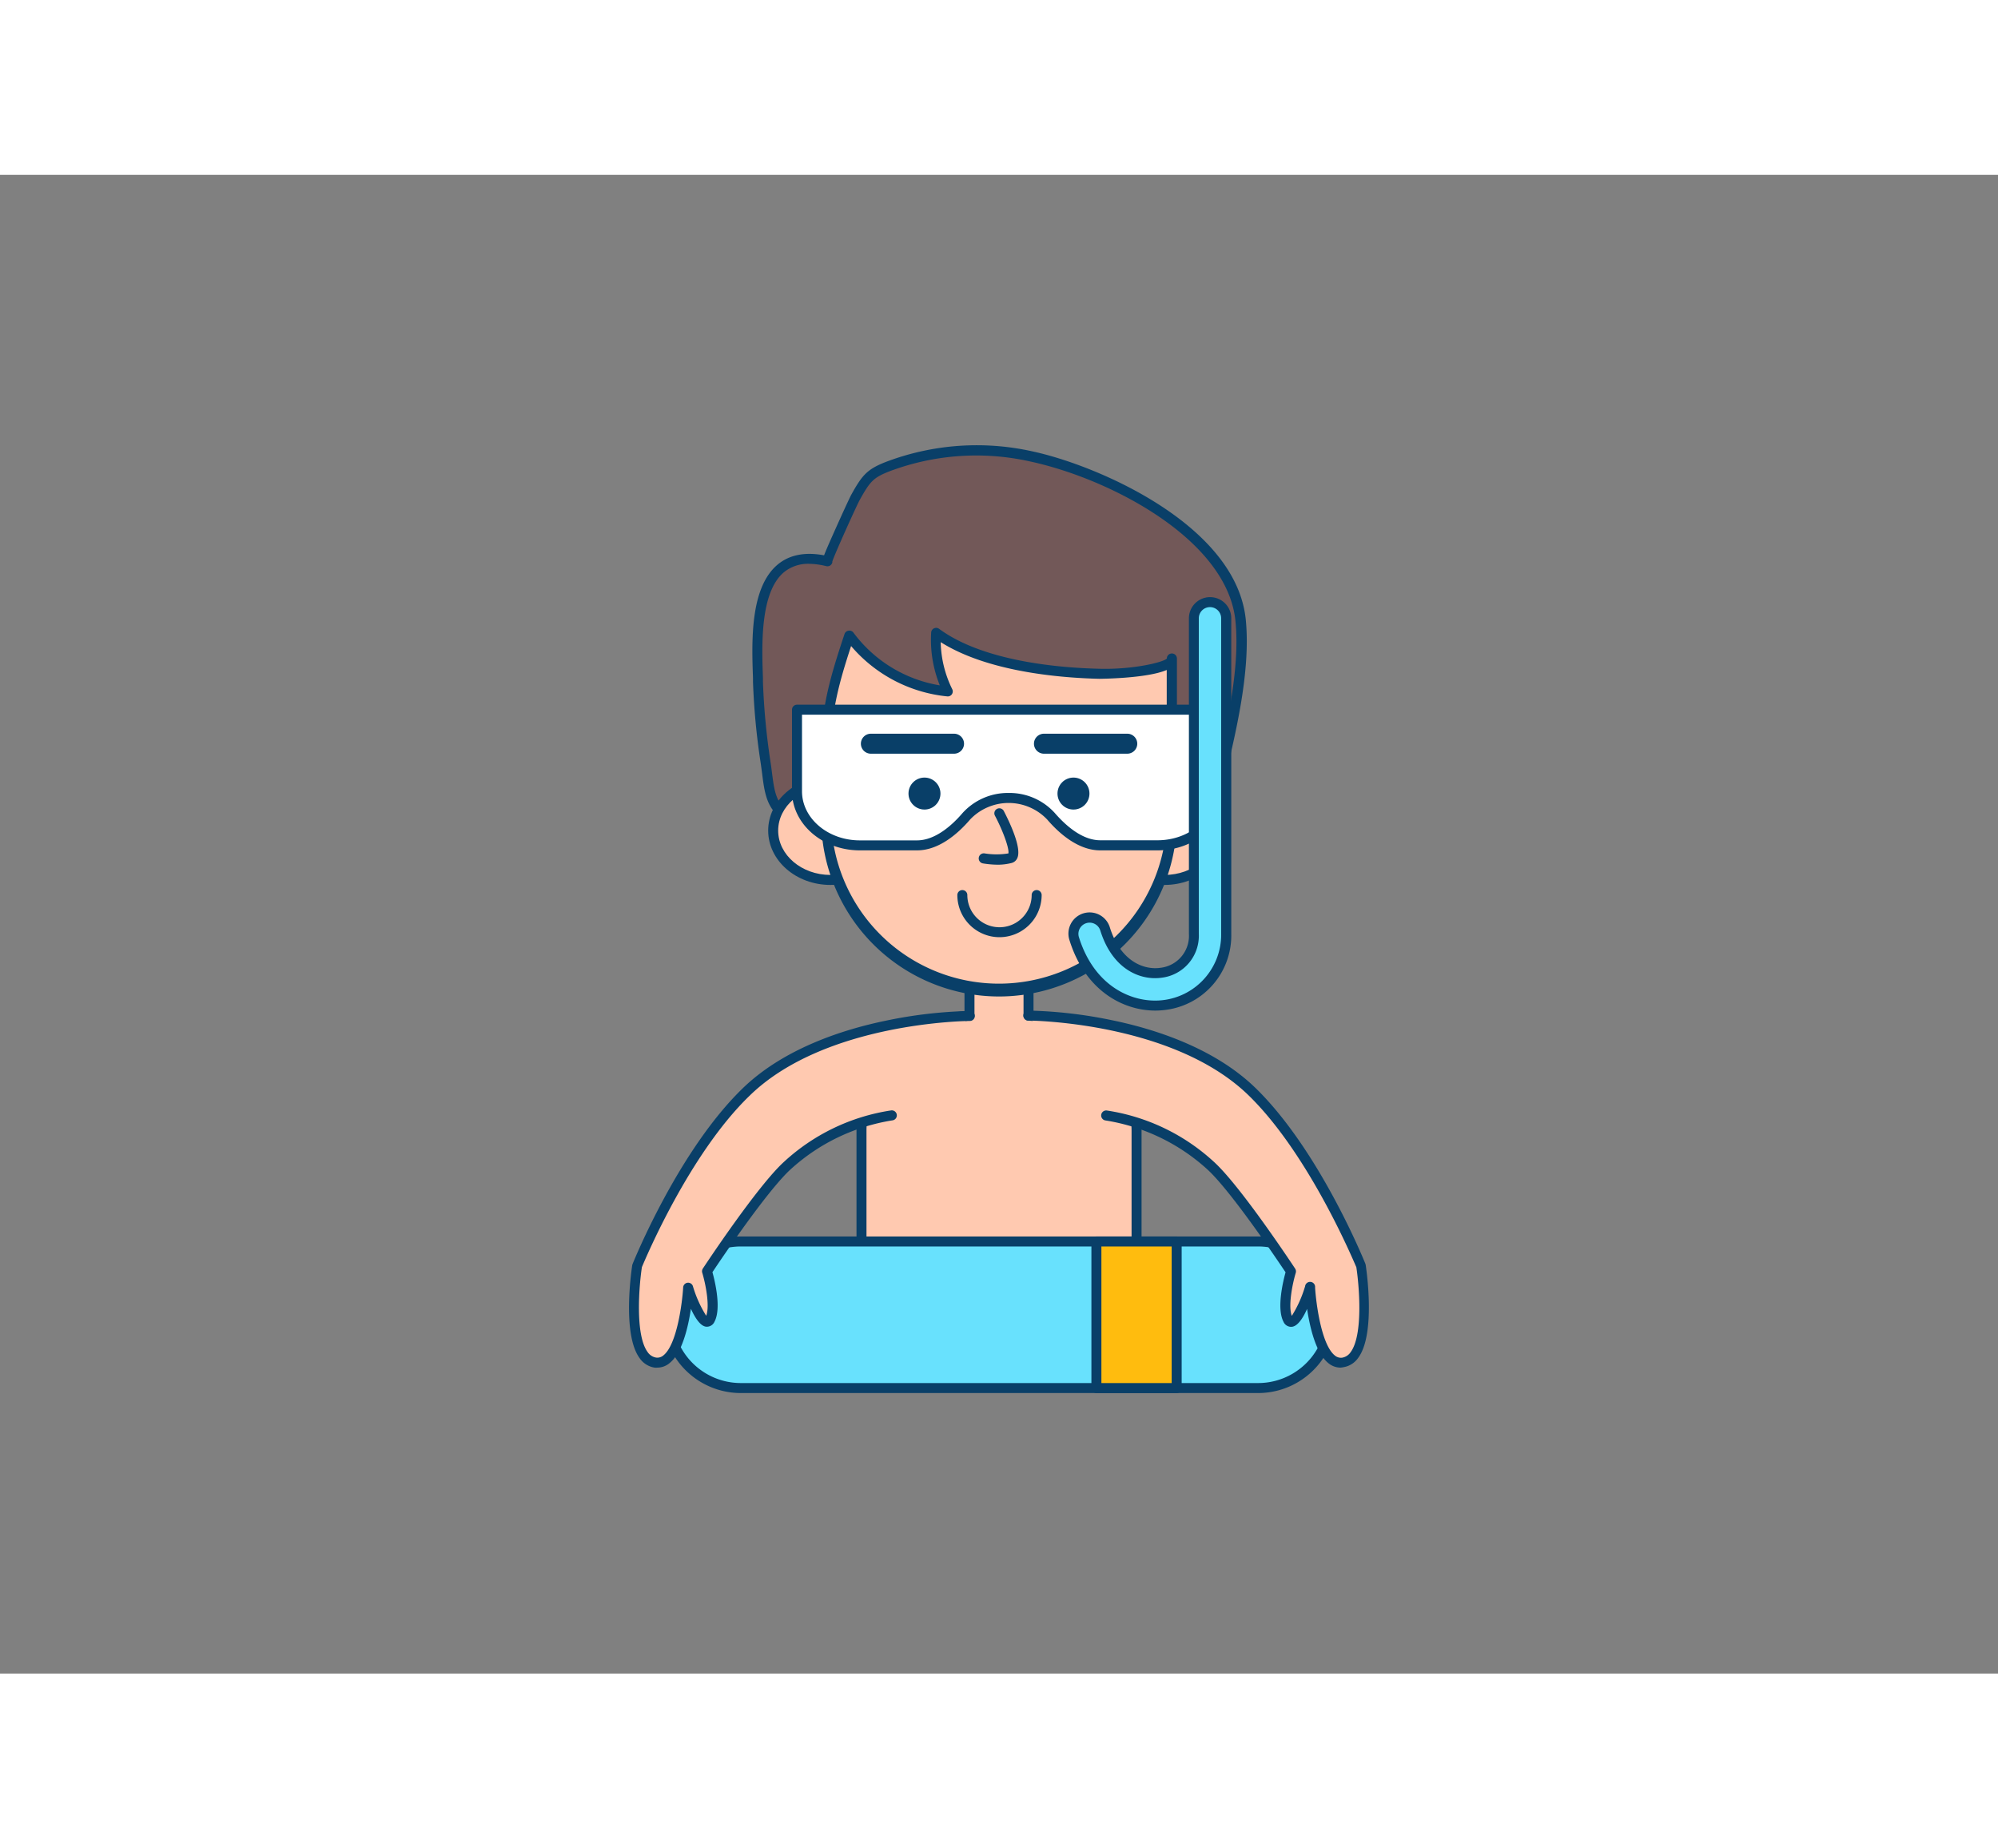 <svg xmlns="http://www.w3.org/2000/svg" viewBox="0 0 400 300" class="styles_logo__3Jd-a" width="200" height="185"><rect x="0" y="0" width="400" height="300" fill="#808080" stroke="none"/><g id="_538_boy_swimming_outline__erpWj7h3" data-name="#538_boy_swimming_outline"><path d="M227.53,191.4v37H172.47v-37a23.11,23.11,0,0,1,21.62-23.08v-9.53h11.82v9.53A23.12,23.12,0,0,1,227.53,191.4Z" fill="#ffc9b0"/><path d="M227.54,229.39H172.47a1,1,0,0,1-1-1v-37a24.15,24.15,0,0,1,21.62-24v-8.61a1,1,0,0,1,1-1h11.82a1,1,0,0,1,1,1v8.61a24.17,24.17,0,0,1,21.63,24v37A1,1,0,0,1,227.54,229.39Zm-54.07-2h53.07v-36a22.18,22.18,0,0,0-20.7-22.09,1,1,0,0,1-.93-1v-8.53h-9.82v8.53a1,1,0,0,1-.93,1,22.15,22.15,0,0,0-20.69,22.09Z" fill="#093f68"/><path d="M159.24,129.17c-5.48-2.08-5.15-6.26-6-11.64a137.36,137.36,0,0,1-1.52-16.07c-.32-9.32-1.39-27.74,13.89-24.13-.27-.07,5.07-11.79,5.64-12.82,2.11-3.79,2.94-4.79,6.64-6.2a50.19,50.19,0,0,1,28.61-1.94c14.67,3.16,40.12,15.23,41.86,32.83,1.24,12.58-3.7,28.63-6.48,41l-7.32-1.28c-3.07-.54-6.91.22-10,.31l-22.88.72C190.25,130.26,171.69,133.88,159.24,129.17Z" fill="#725858"/><path d="M175.73,132.56c-6,0-11.9-.58-16.85-2.46-5.26-2-5.74-5.8-6.3-10.22-.09-.71-.19-1.44-.3-2.2a137.46,137.46,0,0,1-1.53-16.19l0-.74c-.26-7.23-.65-18.16,5-22.79,2.33-1.91,5.43-2.51,9.23-1.8.35-.93,1.05-2.53,2.33-5.39s2.79-6.15,3.12-6.75c2.22-4,3.21-5.14,7.17-6.65a51.26,51.26,0,0,1,29.17-2c13.1,2.83,40.77,14.79,42.64,33.71,1,10.35-2,22.84-4.73,33.87-.63,2.61-1.23,5.06-1.76,7.41a1,1,0,0,1-1.15.77c-4.84-.85-6.61-1.16-7.31-1.33v0a26.2,26.2,0,0,0-6.54.09c-1.15.11-2.23.21-3.27.24l-22.88.72c-2.86.09-6.21.38-9.75.7C186.93,132.06,181.29,132.56,175.73,132.56ZM162,77.86a7.63,7.63,0,0,0-5,1.64c-4.88,4-4.49,14.76-4.26,21.18l0,.74a137.84,137.84,0,0,0,1.5,16c.12.77.22,1.52.31,2.25.54,4.24.9,7,5,8.6,9.1,3.45,21.91,2.3,32.21,1.39,3.58-.32,6.95-.62,9.87-.71l22.88-.72c1,0,2-.13,3.15-.23a27.88,27.88,0,0,1,7.06-.07h0l6.38,1.11c.48-2.08,1-4.24,1.56-6.51,2.66-10.88,5.67-23.2,4.68-33.2-1.61-16.28-25-28.48-41.07-31.95a49.29,49.29,0,0,0-28,1.89c-3.43,1.31-4.07,2.07-6.13,5.76-.64,1.14-5.09,11-5.51,12.37a.63.63,0,0,1,0,.19,1,1,0,0,1-1.2.74h0A15.14,15.14,0,0,0,162,77.86Z" fill="#093f68"/><ellipse cx="166.26" cy="131.26" rx="11.47" ry="9.88" fill="#ffc9b0"/><path d="M166.26,142.14c-6.88,0-12.47-4.88-12.47-10.88s5.59-10.88,12.47-10.88,12.47,4.88,12.47,10.88S173.13,142.14,166.26,142.14Zm0-19.76c-5.78,0-10.47,4-10.47,8.88s4.69,8.88,10.47,8.88,10.47-4,10.47-8.88S172,122.38,166.26,122.38Z" fill="#093f68"/><ellipse cx="233.13" cy="131.26" rx="11.47" ry="9.88" fill="#ffc9b0"/><path d="M233.13,142.14c-6.88,0-12.47-4.88-12.47-10.88s5.59-10.88,12.47-10.88,12.47,4.88,12.47,10.88S240,142.14,233.13,142.14Zm0-19.76c-5.78,0-10.47,4-10.47,8.88s4.69,8.88,10.47,8.88,10.47-4,10.47-8.88S238.9,122.38,233.13,122.38Z" fill="#093f68"/><path d="M200,163.47a34.6,34.6,0,0,1-34.6-34.59c0-4.71,0-9.42,0-14.13,0-8.2,2-14.67,4.62-22.51a28,28,0,0,0,19.73,11.16,23.29,23.29,0,0,1-2.37-11.72c8.4,6.18,22.5,8,32.78,8.2,1.24,0,14.43-.33,14.43-3v32A34.59,34.59,0,0,1,200,163.47Z" fill="#ffc9b0"/><path d="M200,164.47a35.64,35.64,0,0,1-35.6-35.59V114.75c0-8.18,1.94-14.62,4.67-22.83a1,1,0,0,1,.8-.67,1,1,0,0,1,1,.4,27,27,0,0,0,17.28,10.54,24.3,24.3,0,0,1-1.73-10.57,1,1,0,0,1,.58-.85,1,1,0,0,1,1,.1c8.85,6.52,24,7.82,32.21,8,6.86.17,12.94-1.37,13.41-2.08a.57.57,0,0,1,0-.18,1,1,0,0,1,1-.8,1,1,0,0,1,1,1v32A35.64,35.64,0,0,1,200,164.47ZM170.39,94.32c-2.37,7.21-4,13.14-4,20.43v14.13a33.6,33.6,0,0,0,67.19,0V99.11c-4,1.72-13.33,1.76-13.45,1.77-8-.19-22.4-1.41-31.8-7.34a22.22,22.22,0,0,0,2.31,9.42,1,1,0,0,1-1,1.44A29.05,29.05,0,0,1,170.39,94.32Z" fill="#093f68"/><path d="M199.9,138.09a19.31,19.31,0,0,1-3.12-.26,1,1,0,0,1,.35-2,14.93,14.93,0,0,0,4.75,0c.2-.92-1-4.35-2.7-7.57a1,1,0,1,1,1.78-.92c1.12,2.15,3.63,7.37,2.71,9.41a1.71,1.71,0,0,1-1.16,1A11.34,11.34,0,0,1,199.9,138.09Z" fill="#093f68"/><path d="M200.1,152.6a8.44,8.44,0,0,1-8.44-8.43,1,1,0,0,1,2,0,6.44,6.44,0,0,0,12.88,0,1,1,0,0,1,2,0A8.45,8.45,0,0,1,200.1,152.6Z" fill="#093f68"/><rect x="133.65" y="213.51" width="132.89" height="29.34" rx="14.67" fill="#68e1fd"/><path d="M251.87,243.85H148.32a15.67,15.67,0,1,1,0-31.34H251.87a15.67,15.67,0,1,1,0,31.34ZM148.32,214.51a13.67,13.67,0,1,0,0,27.34H251.87a13.67,13.67,0,0,0,0-27.34Z" fill="#093f68"/><path d="M194.09,168.32s-29.18,0-44.83,15.26c-12.69,12.38-21.72,34.79-21.72,34.79s-2.88,18.39,3.66,19.35c5.64.84,6.57-15,6.57-15s2.92,9.06,4.38,6.32-.61-9.61-.61-9.61,10.76-16.3,16.06-21.14a40,40,0,0,1,20.94-10.08" fill="#ffc9b0"/><path d="M131.63,238.76a3.9,3.9,0,0,1-.58,0,4.46,4.46,0,0,1-3-1.9c-3.58-4.87-1.56-18-1.48-18.59l.06-.22c.38-.92,9.25-22.75,22-35.14,8.26-8.05,20.21-11.85,28.78-13.61a91,91,0,0,1,16.75-1.93,1,1,0,0,1,0,2c-.28,0-29,.18-44.13,15C138,196,129.2,217,128.51,218.64c-.56,3.67-1.4,13.54,1.14,17a2.55,2.55,0,0,0,1.7,1.11,1.86,1.86,0,0,0,1.49-.46c2.7-2.19,3.75-10.55,3.93-13.58a1,1,0,0,1,.88-.94,1,1,0,0,1,1.07.69,23.77,23.77,0,0,0,2.66,5.92c.74-1.89-.07-6.22-.79-8.61a1,1,0,0,1,.12-.84c.44-.67,10.88-16.46,16.21-21.33a40.55,40.55,0,0,1,21.52-10.33,1,1,0,1,1,.2,2,39.41,39.41,0,0,0-20.37,9.81c-4.7,4.3-14,18.1-15.64,20.58.48,1.72,1.83,7.24.41,9.91a1.67,1.67,0,0,1-1.66,1c-1.11-.1-2.16-1.63-3.06-3.58-.56,3.72-1.75,8.81-4.22,10.82A3.8,3.8,0,0,1,131.63,238.76Z" fill="#093f68"/><path d="M205.91,168.32s29.18,0,44.83,15.26c12.69,12.38,21.72,34.79,21.72,34.79s2.88,18.39-3.66,19.35c-5.64.84-6.57-15-6.57-15s-2.92,9.06-4.38,6.32.61-9.61.61-9.61-10.76-16.3-16.06-21.14a40,40,0,0,0-20.94-10.08" fill="#ffc9b0"/><path d="M268.37,238.76a3.82,3.82,0,0,1-2.47-.93c-2.47-2-3.66-7.1-4.22-10.82-.9,2-1.95,3.48-3.06,3.58a1.66,1.66,0,0,1-1.66-1c-1.42-2.67-.07-8.19.41-9.91-1.66-2.48-10.94-16.28-15.64-20.58a39.41,39.41,0,0,0-20.37-9.81,1,1,0,0,1,.2-2,40.55,40.55,0,0,1,21.52,10.33c5.33,4.87,15.77,20.66,16.21,21.33a1,1,0,0,1,.12.84c-.72,2.39-1.53,6.72-.79,8.61a23.77,23.77,0,0,0,2.66-5.92,1,1,0,0,1,2,.25c.18,3,1.23,11.39,3.93,13.58a1.87,1.87,0,0,0,1.49.46,2.55,2.55,0,0,0,1.7-1.11c2.55-3.46,1.7-13.32,1.14-17C270.8,217,262,196,250,184.29c-15.17-14.79-43.85-15-44.13-15a1,1,0,0,1,0-2,91,91,0,0,1,16.75,1.93c8.57,1.76,20.52,5.56,28.78,13.61,12.7,12.39,21.57,34.22,21.95,35.14l.06.22c.08.56,2.1,13.72-1.48,18.59a4.46,4.46,0,0,1-3,1.9A3.9,3.9,0,0,1,268.37,238.76Z" fill="#093f68"/><path d="M207.7,107.06H159.56v16.32c0,6,5.62,10.84,12.57,10.84h11.46c4,0,7.56-3.15,9.87-5.82a11.18,11.18,0,0,1,8.47-3.67h0a11.18,11.18,0,0,1,8.47,3.67c2.31,2.67,5.87,5.82,9.87,5.82h11.46c7,0,12.58-4.85,12.58-10.84V107.06Z" fill="#fff"/><path d="M231.73,135.22H220.27c-4.38,0-8.2-3.35-10.62-6.17a10.64,10.64,0,0,0-15.44,0c-2.42,2.82-6.23,6.17-10.62,6.17H172.13c-7.49,0-13.57-5.31-13.57-11.84V107.06a1,1,0,0,1,1-1h84.75a1,1,0,0,1,1,1v16.32C245.31,129.91,239.22,135.22,231.73,135.22Zm-29.8-11.49a12.23,12.23,0,0,1,9.23,4c2.16,2.49,5.48,5.47,9.11,5.47h11.46c6.38,0,11.58-4.41,11.58-9.84V108.06H160.56v15.32c0,5.43,5.19,9.84,11.57,9.84h11.46c3.63,0,7-3,9.11-5.47A12.24,12.24,0,0,1,201.93,123.73Z" fill="#093f68"/><path d="M231.27,166.29c-6.29,0-13.25-3.95-16.21-13.39a3.24,3.24,0,1,1,6.19-1.94c2.31,7.38,7.53,9.32,11.27,8.75a7.47,7.47,0,0,0,6.5-7.78V88.77a3.25,3.25,0,1,1,6.49,0v63.16a14,14,0,0,1-12,14.19A14.91,14.91,0,0,1,231.27,166.29Z" fill="#68e1fd"/><path d="M231.27,167.29c-6.16,0-13.91-3.7-17.16-14.09a4.24,4.24,0,1,1,8.09-2.54c2.12,6.77,6.81,8.57,10.17,8.06a6.43,6.43,0,0,0,5.65-6.79V88.77a4.24,4.24,0,1,1,8.48,0v63.16a15,15,0,0,1-12.85,15.18A15.69,15.69,0,0,1,231.27,167.29Zm-13.12-17.6a2.16,2.16,0,0,0-.66.1A2.24,2.24,0,0,0,216,152.6c2.93,9.36,9.8,12.69,15.25,12.69a13.2,13.2,0,0,0,13.23-13.36V88.77a2.24,2.24,0,1,0-4.48,0v63.16a8.45,8.45,0,0,1-7.35,8.77c-4.15.63-9.88-1.47-12.37-9.44A2.25,2.25,0,0,0,218.15,149.69Z" fill="#093f68"/><rect x="219.5" y="213.51" width="16.08" height="29.34" fill="#ffbc0e"/><path d="M235.57,243.85H219.5a1,1,0,0,1-1-1V213.51a1,1,0,0,1,1-1h16.07a1,1,0,0,1,1,1v29.34A1,1,0,0,1,235.57,243.85Zm-15.07-2h14.07V214.51H220.5Z" fill="#093f68"/><circle cx="185.08" cy="123.85" r="3.2" fill="#093f68"/><circle cx="214.91" cy="123.85" r="3.2" fill="#093f68"/><path d="M191,115.87H174.35a2,2,0,0,1,0-4H191a2,2,0,0,1,0,4Z" fill="#093f68"/><path d="M225.64,115.87H209a2,2,0,0,1,0-4h16.68a2,2,0,0,1,0,4Z" fill="#093f68"/></g></svg>